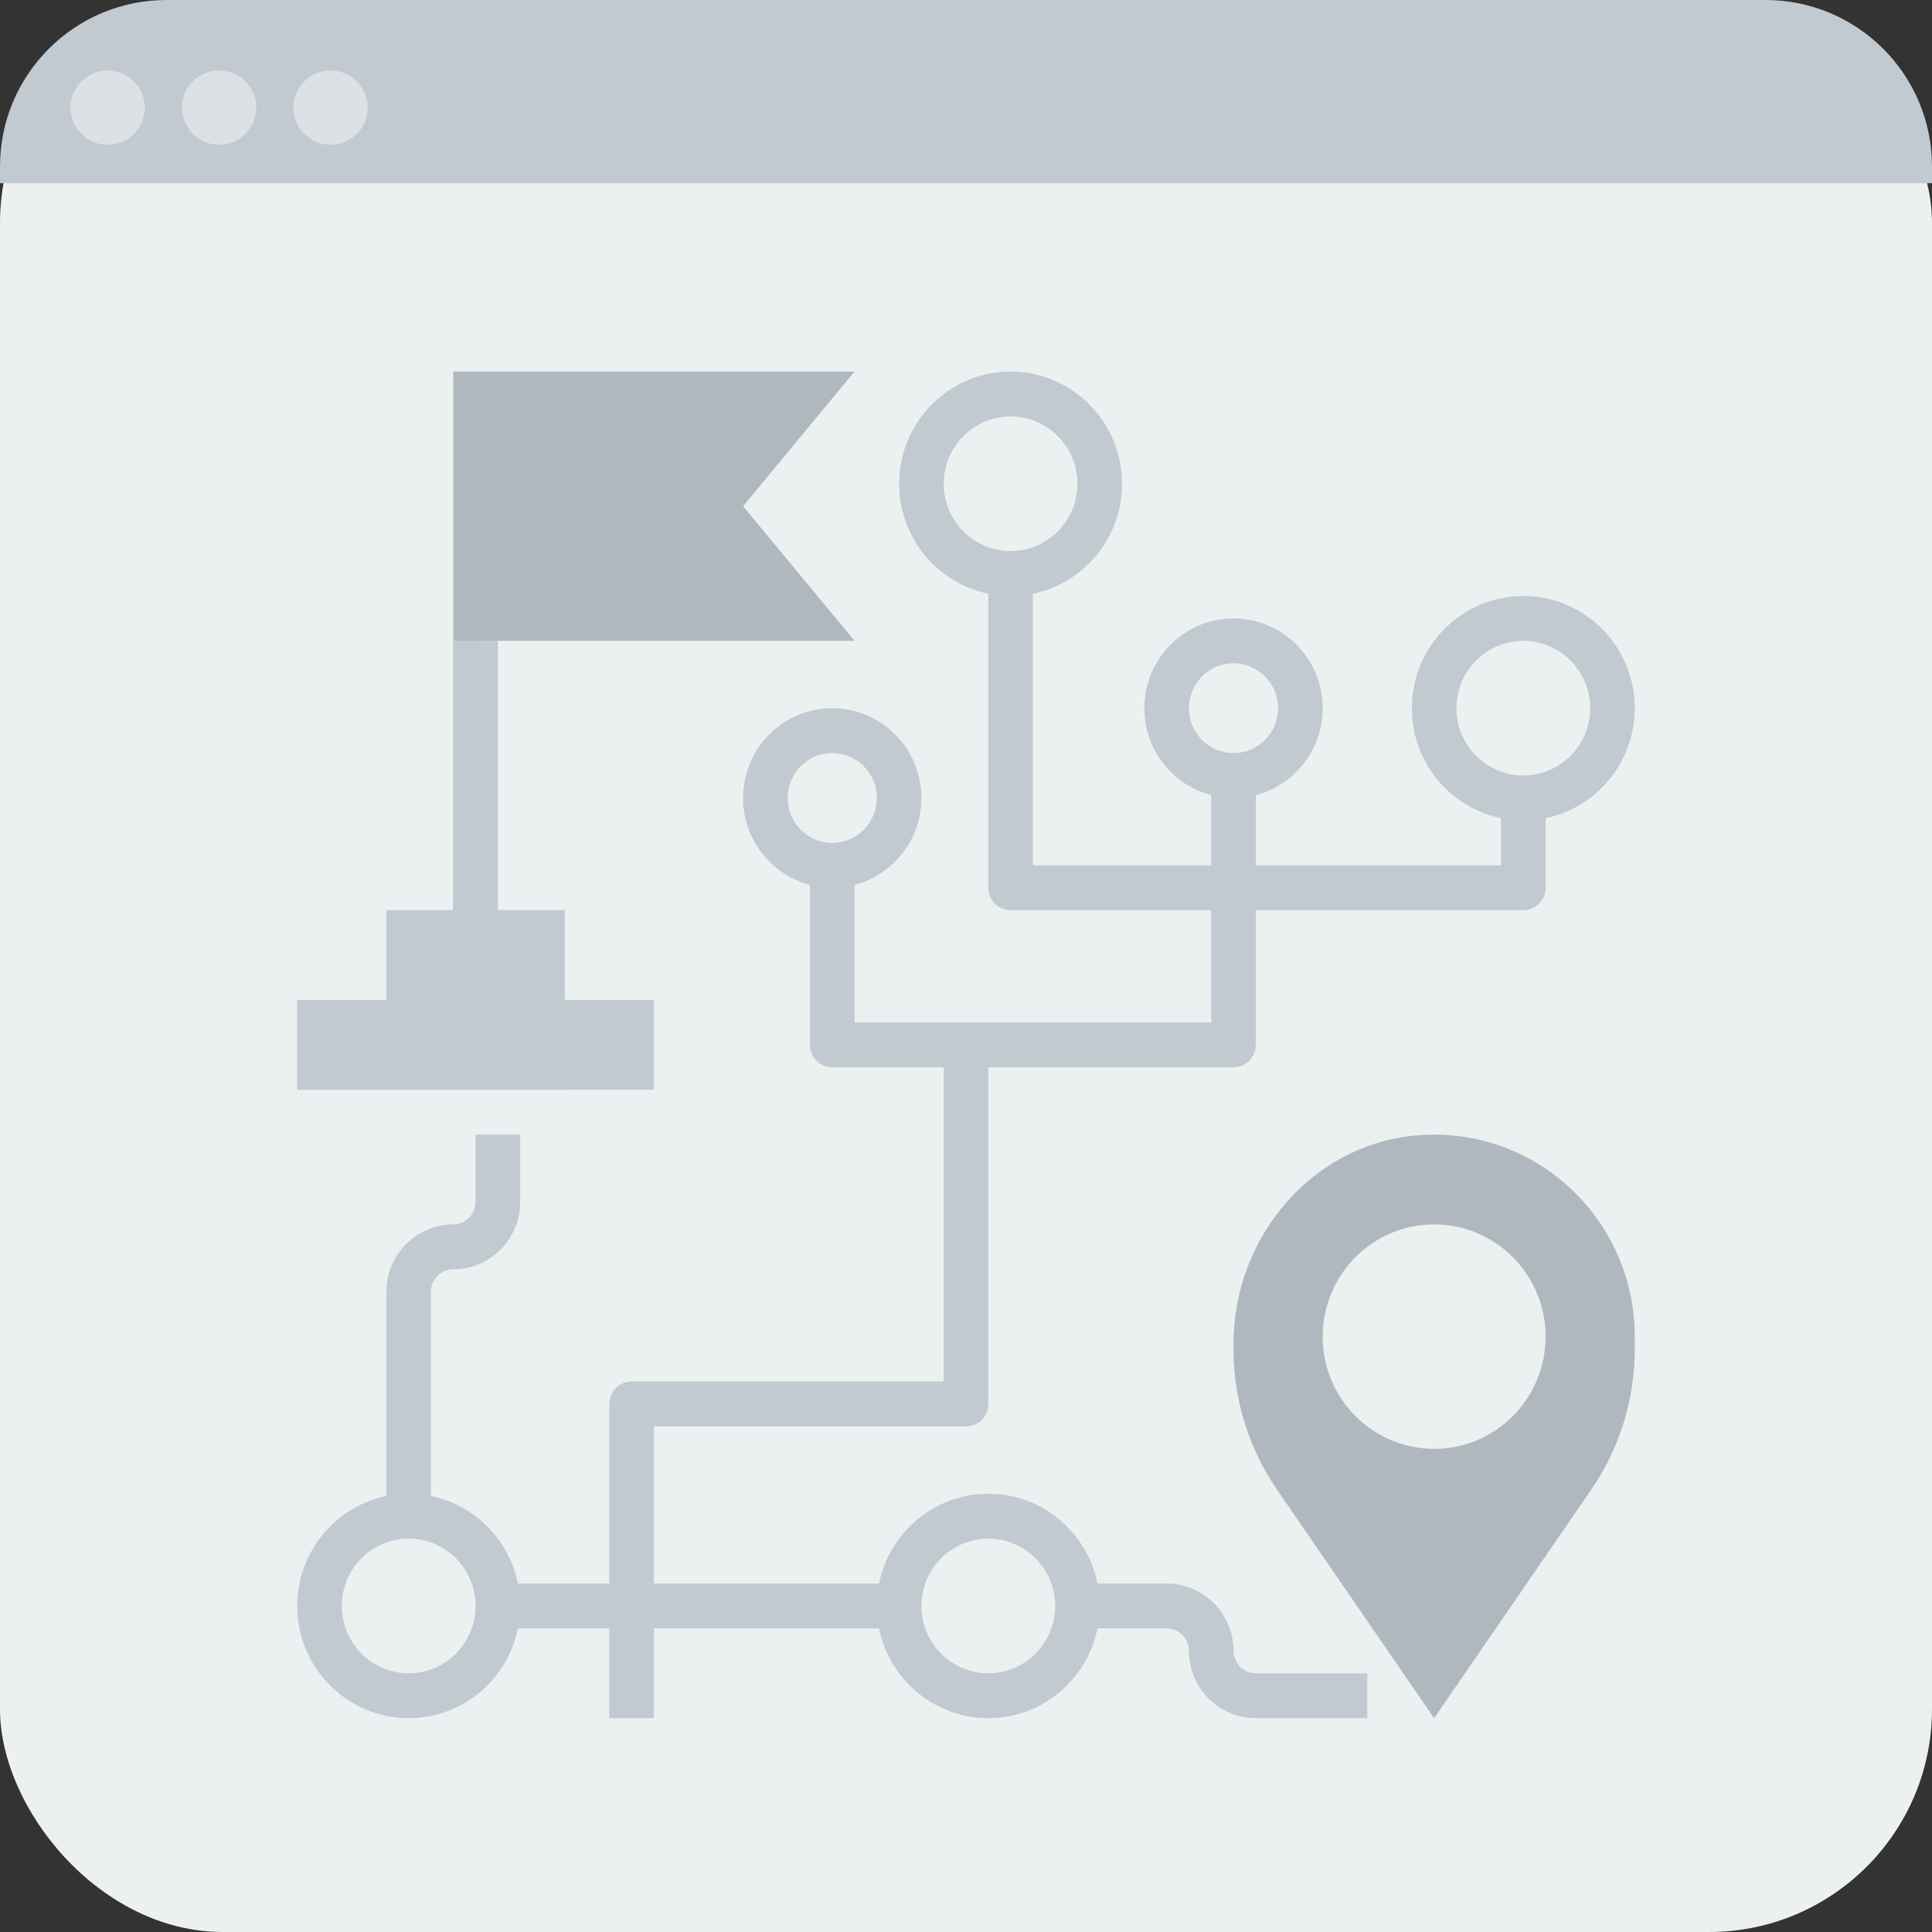 <?xml version="1.0" encoding="UTF-8"?>
<svg width="52px" height="52px" viewBox="0 0 52 52" version="1.1" xmlns="http://www.w3.org/2000/svg" xmlns:xlink="http://www.w3.org/1999/xlink">
    <rect x="0" y="0" width="52" height="52" fill="#333333" stroke="none"/>
    <!-- Generator: sketchtool 52.4 (67378) - http://www.bohemiancoding.com/sketch -->
    <title>E1899301-6BF4-440B-8CFD-694C19FCB1FB</title>
    <desc>Created with sketchtool.</desc>
    <g id="desktop" stroke="none" stroke-width="1" fill="none" fill-rule="evenodd">
        <g id="home-new" transform="translate(-1029, -809)">
            <g id="roadmap-color" transform="translate(1029, 809)">
                <rect id="Rectangle" fill="#ECF0F1" x="0" y="0" width="52" height="52" rx="6"></rect>
                <path d="M4.483,-6.90558721e-13 L47.517,-6.90558721e-13 C49.993,-6.90407125e-13 52,2.007 52,4.483 L52,4.931 L-3.55271368e-15,4.931 L-3.55271368e-15,4.483 C-3.85590674e-15,2.007 2.007,-6.90103932e-13 4.483,-6.90558721e-13 Z" id="Shape" fill="#C1C9D1" fill-rule="nonzero"></path>
                <circle id="Oval" fill="#DDE1E6" fill-rule="nonzero" cx="2.897" cy="2.897" r="1"></circle>
                <circle id="Oval" fill="#DDE1E6" fill-rule="nonzero" cx="5.897" cy="2.897" r="1"></circle>
                <circle id="Oval" fill="#DDE1E6" fill-rule="nonzero" cx="8.897" cy="2.897" r="1"></circle>
                <g id="roadmap" transform="translate(8, 10)">
                    <polygon id="Path" fill="#C1C9D1" points="2.4 14.498 7.2 14.498 7.2 16.914 2.4 16.914"></polygon>
                    <polygon id="Path" fill="#C1C9D1" points="2.4 14.498 6 14.498 6 15.706 2.4 15.706"></polygon>
                    <polygon id="Path" fill="#C1C9D1" points="0 16.914 9.6 16.914 9.6 19.331 0 19.331"></polygon>
                    <polygon id="Path" fill="#C1C9D1" points="0 16.914 7.2 16.914 7.2 19.331 0 19.331"></polygon>
                    <path d="M36,25.976 C36,22.853 33.386,20.346 30.241,20.55 C27.37,20.738 25.2,23.266 25.2,26.162 L25.2,26.316 C25.2,27.667 25.609,28.987 26.374,30.098 L30.6,36.245 L34.826,30.098 C35.591,28.987 36,27.667 36,26.316 L36,25.976 Z" id="Path" fill="#AFB8BF"></path>
                    <path d="M33.6,25.976 C33.6,27.644 32.257,28.996 30.6,28.996 C28.943,28.996 27.6,27.644 27.6,25.976 C27.6,24.308 28.943,22.955 30.6,22.955 C32.257,22.955 33.6,24.308 33.6,25.976 Z" id="Path" fill="#ECF0F1"></path>
                    <path d="M5.4,33.224 C5.4,34.559 4.325,35.641 3,35.641 C1.675,35.641 0.6,34.559 0.6,33.224 C0.6,31.89 1.675,30.808 3,30.808 C4.325,30.808 5.4,31.89 5.4,33.224 Z" id="Path" fill="#ECF0F1"></path>
                    <path d="M21,33.224 C21,34.559 19.925,35.641 18.6,35.641 C17.275,35.641 16.2,34.559 16.2,33.224 C16.2,31.89 17.275,30.808 18.6,30.808 C19.925,30.808 21,31.89 21,33.224 Z" id="Path" fill="#ECF0F1"></path>
                    <path d="M27,9.061 C27,10.062 26.194,10.873 25.2,10.873 C24.206,10.873 23.4,10.062 23.4,9.061 C23.4,8.06 24.206,7.249 25.2,7.249 C26.194,7.249 27,8.06 27,9.061 Z" id="Path" fill="#ECF0F1"></path>
                    <path d="M16.2,11.478 C16.2,12.478 15.394,13.29 14.4,13.29 C13.406,13.29 12.6,12.478 12.6,11.478 C12.6,10.477 13.406,9.665 14.4,9.665 C15.394,9.665 16.2,10.477 16.2,11.478 Z" id="Path" fill="#ECF0F1"></path>
                    <path d="M21.6,3.02 C21.6,4.355 20.525,5.437 19.2,5.437 C17.875,5.437 16.8,4.355 16.8,3.02 C16.8,1.686 17.875,0.604 19.2,0.604 C20.525,0.604 21.6,1.686 21.6,3.02 Z" id="Path" fill="#ECF0F1"></path>
                    <path d="M35.4,9.061 C35.4,10.396 34.325,11.478 33,11.478 C31.675,11.478 30.6,10.396 30.6,9.061 C30.6,7.727 31.675,6.645 33,6.645 C34.325,6.645 35.4,7.727 35.4,9.061 Z" id="Path" fill="#ECF0F1"></path>
                    <polygon id="Path" fill="#AFB8BF" points="15 7.249 4.2 7.249 4.2 0 15 0 12 3.624"></polygon>
                    <polygon id="Path" fill="#C1C9D1" points="4.2 7.249 5.4 7.249 5.4 14.498 4.2 14.498"></polygon>
                    <polygon id="Path" fill="#C1C9D1" points="4.2 7.249 4.8 7.249 4.8 14.498 4.2 14.498"></polygon>
                    <g id="Group" transform="translate(2.4, 5.437)" fill="#C1C9D1">
                        <path d="M30.6,9.061 L16.8,9.061 C16.469,9.061 16.2,8.79 16.2,8.457 L16.2,0 L17.4,0 L17.4,7.853 L30,7.853 L30,6.041 L31.2,6.041 L31.2,8.457 C31.2,8.79 30.931,9.061 30.6,9.061 Z" id="Path"></path>
                        <path d="M22.8,13.29 L12,13.29 C11.669,13.29 11.4,13.019 11.4,12.686 L11.4,7.853 L12.6,7.853 L12.6,12.082 L22.2,12.082 L22.2,5.437 L23.4,5.437 L23.4,12.686 C23.4,13.019 23.131,13.29 22.8,13.29 Z" id="Path"></path>
                        <path d="M7.2,30.808 L6,30.808 L6,22.351 C6,22.018 6.269,21.747 6.6,21.747 L15,21.747 L15,12.686 L16.2,12.686 L16.2,22.351 C16.2,22.684 15.931,22.955 15.6,22.955 L7.2,22.955 L7.2,30.808 Z" id="Path"></path>
                        <path d="M26.4,30.808 L23.4,30.808 C22.408,30.808 21.6,29.995 21.6,28.996 C21.6,28.663 21.33,28.392 21,28.392 L18.6,28.392 L18.6,27.184 L21,27.184 C21.992,27.184 22.8,27.997 22.8,28.996 C22.8,29.329 23.07,29.6 23.4,29.6 L26.4,29.6 L26.4,30.808 Z" id="Path"></path>
                        <polygon id="Path" points="3 27.184 13.8 27.184 13.8 28.392 3 28.392"></polygon>
                        <path d="M1.2,25.371 L0,25.371 L0,19.331 C0,18.332 0.808,17.518 1.8,17.518 C2.13,17.518 2.4,17.247 2.4,16.914 L2.4,15.102 L3.6,15.102 L3.6,16.914 C3.6,17.913 2.792,18.727 1.8,18.727 C1.47,18.727 1.2,18.998 1.2,19.331 L1.2,25.371 Z" id="Path"></path>
                    </g>
                    <path d="M3,36.245 C1.346,36.245 0,34.89 0,33.224 C0,31.559 1.346,30.204 3,30.204 C4.654,30.204 6,31.559 6,33.224 C6,34.89 4.654,36.245 3,36.245 Z M3,31.412 C2.008,31.412 1.2,32.225 1.2,33.224 C1.2,34.224 2.008,35.037 3,35.037 C3.992,35.037 4.8,34.224 4.8,33.224 C4.8,32.225 3.992,31.412 3,31.412 Z" id="Shape" fill="#C1C9D1" fill-rule="nonzero"></path>
                    <path d="M18.6,36.245 C16.946,36.245 15.6,34.89 15.6,33.224 C15.6,31.559 16.946,30.204 18.6,30.204 C20.254,30.204 21.6,31.559 21.6,33.224 C21.6,34.89 20.254,36.245 18.6,36.245 Z M18.6,31.412 C17.608,31.412 16.8,32.225 16.8,33.224 C16.8,34.224 17.608,35.037 18.6,35.037 C19.592,35.037 20.4,34.224 20.4,33.224 C20.4,32.225 19.592,31.412 18.6,31.412 Z" id="Shape" fill="#C1C9D1" fill-rule="nonzero"></path>
                    <path d="M19.2,6.041 C17.546,6.041 16.2,4.686 16.2,3.02 C16.2,1.355 17.546,0 19.2,0 C20.854,0 22.2,1.355 22.2,3.02 C22.2,4.686 20.854,6.041 19.2,6.041 Z M19.2,1.208 C18.208,1.208 17.4,2.021 17.4,3.02 C17.4,4.019 18.208,4.833 19.2,4.833 C20.192,4.833 21,4.019 21,3.02 C21,2.021 20.192,1.208 19.2,1.208 Z" id="Shape" fill="#C1C9D1" fill-rule="nonzero"></path>
                    <path d="M33,12.082 C31.346,12.082 30,10.727 30,9.061 C30,7.396 31.346,6.041 33,6.041 C34.654,6.041 36,7.396 36,9.061 C36,10.727 34.654,12.082 33,12.082 Z M33,7.249 C32.008,7.249 31.2,8.062 31.2,9.061 C31.2,10.06 32.008,10.873 33,10.873 C33.992,10.873 34.8,10.06 34.8,9.061 C34.8,8.062 33.992,7.249 33,7.249 Z" id="Shape" fill="#C1C9D1" fill-rule="nonzero"></path>
                    <path d="M25.2,11.478 C23.876,11.478 22.8,10.394 22.8,9.061 C22.8,7.729 23.876,6.645 25.2,6.645 C26.524,6.645 27.6,7.729 27.6,9.061 C27.6,10.394 26.524,11.478 25.2,11.478 Z M25.2,7.853 C24.538,7.853 24,8.395 24,9.061 C24,9.728 24.538,10.269 25.2,10.269 C25.862,10.269 26.4,9.728 26.4,9.061 C26.4,8.395 25.862,7.853 25.2,7.853 Z" id="Shape" fill="#C1C9D1" fill-rule="nonzero"></path>
                    <path d="M14.4,13.894 C13.076,13.894 12,12.81 12,11.478 C12,10.145 13.076,9.061 14.4,9.061 C15.724,9.061 16.8,10.145 16.8,11.478 C16.8,12.81 15.724,13.894 14.4,13.894 Z M14.4,10.269 C13.738,10.269 13.2,10.811 13.2,11.478 C13.2,12.144 13.738,12.686 14.4,12.686 C15.062,12.686 15.6,12.144 15.6,11.478 C15.6,10.811 15.062,10.269 14.4,10.269 Z" id="Shape" fill="#C1C9D1" fill-rule="nonzero"></path>
                </g>
            </g>
        </g>
    </g>
</svg>